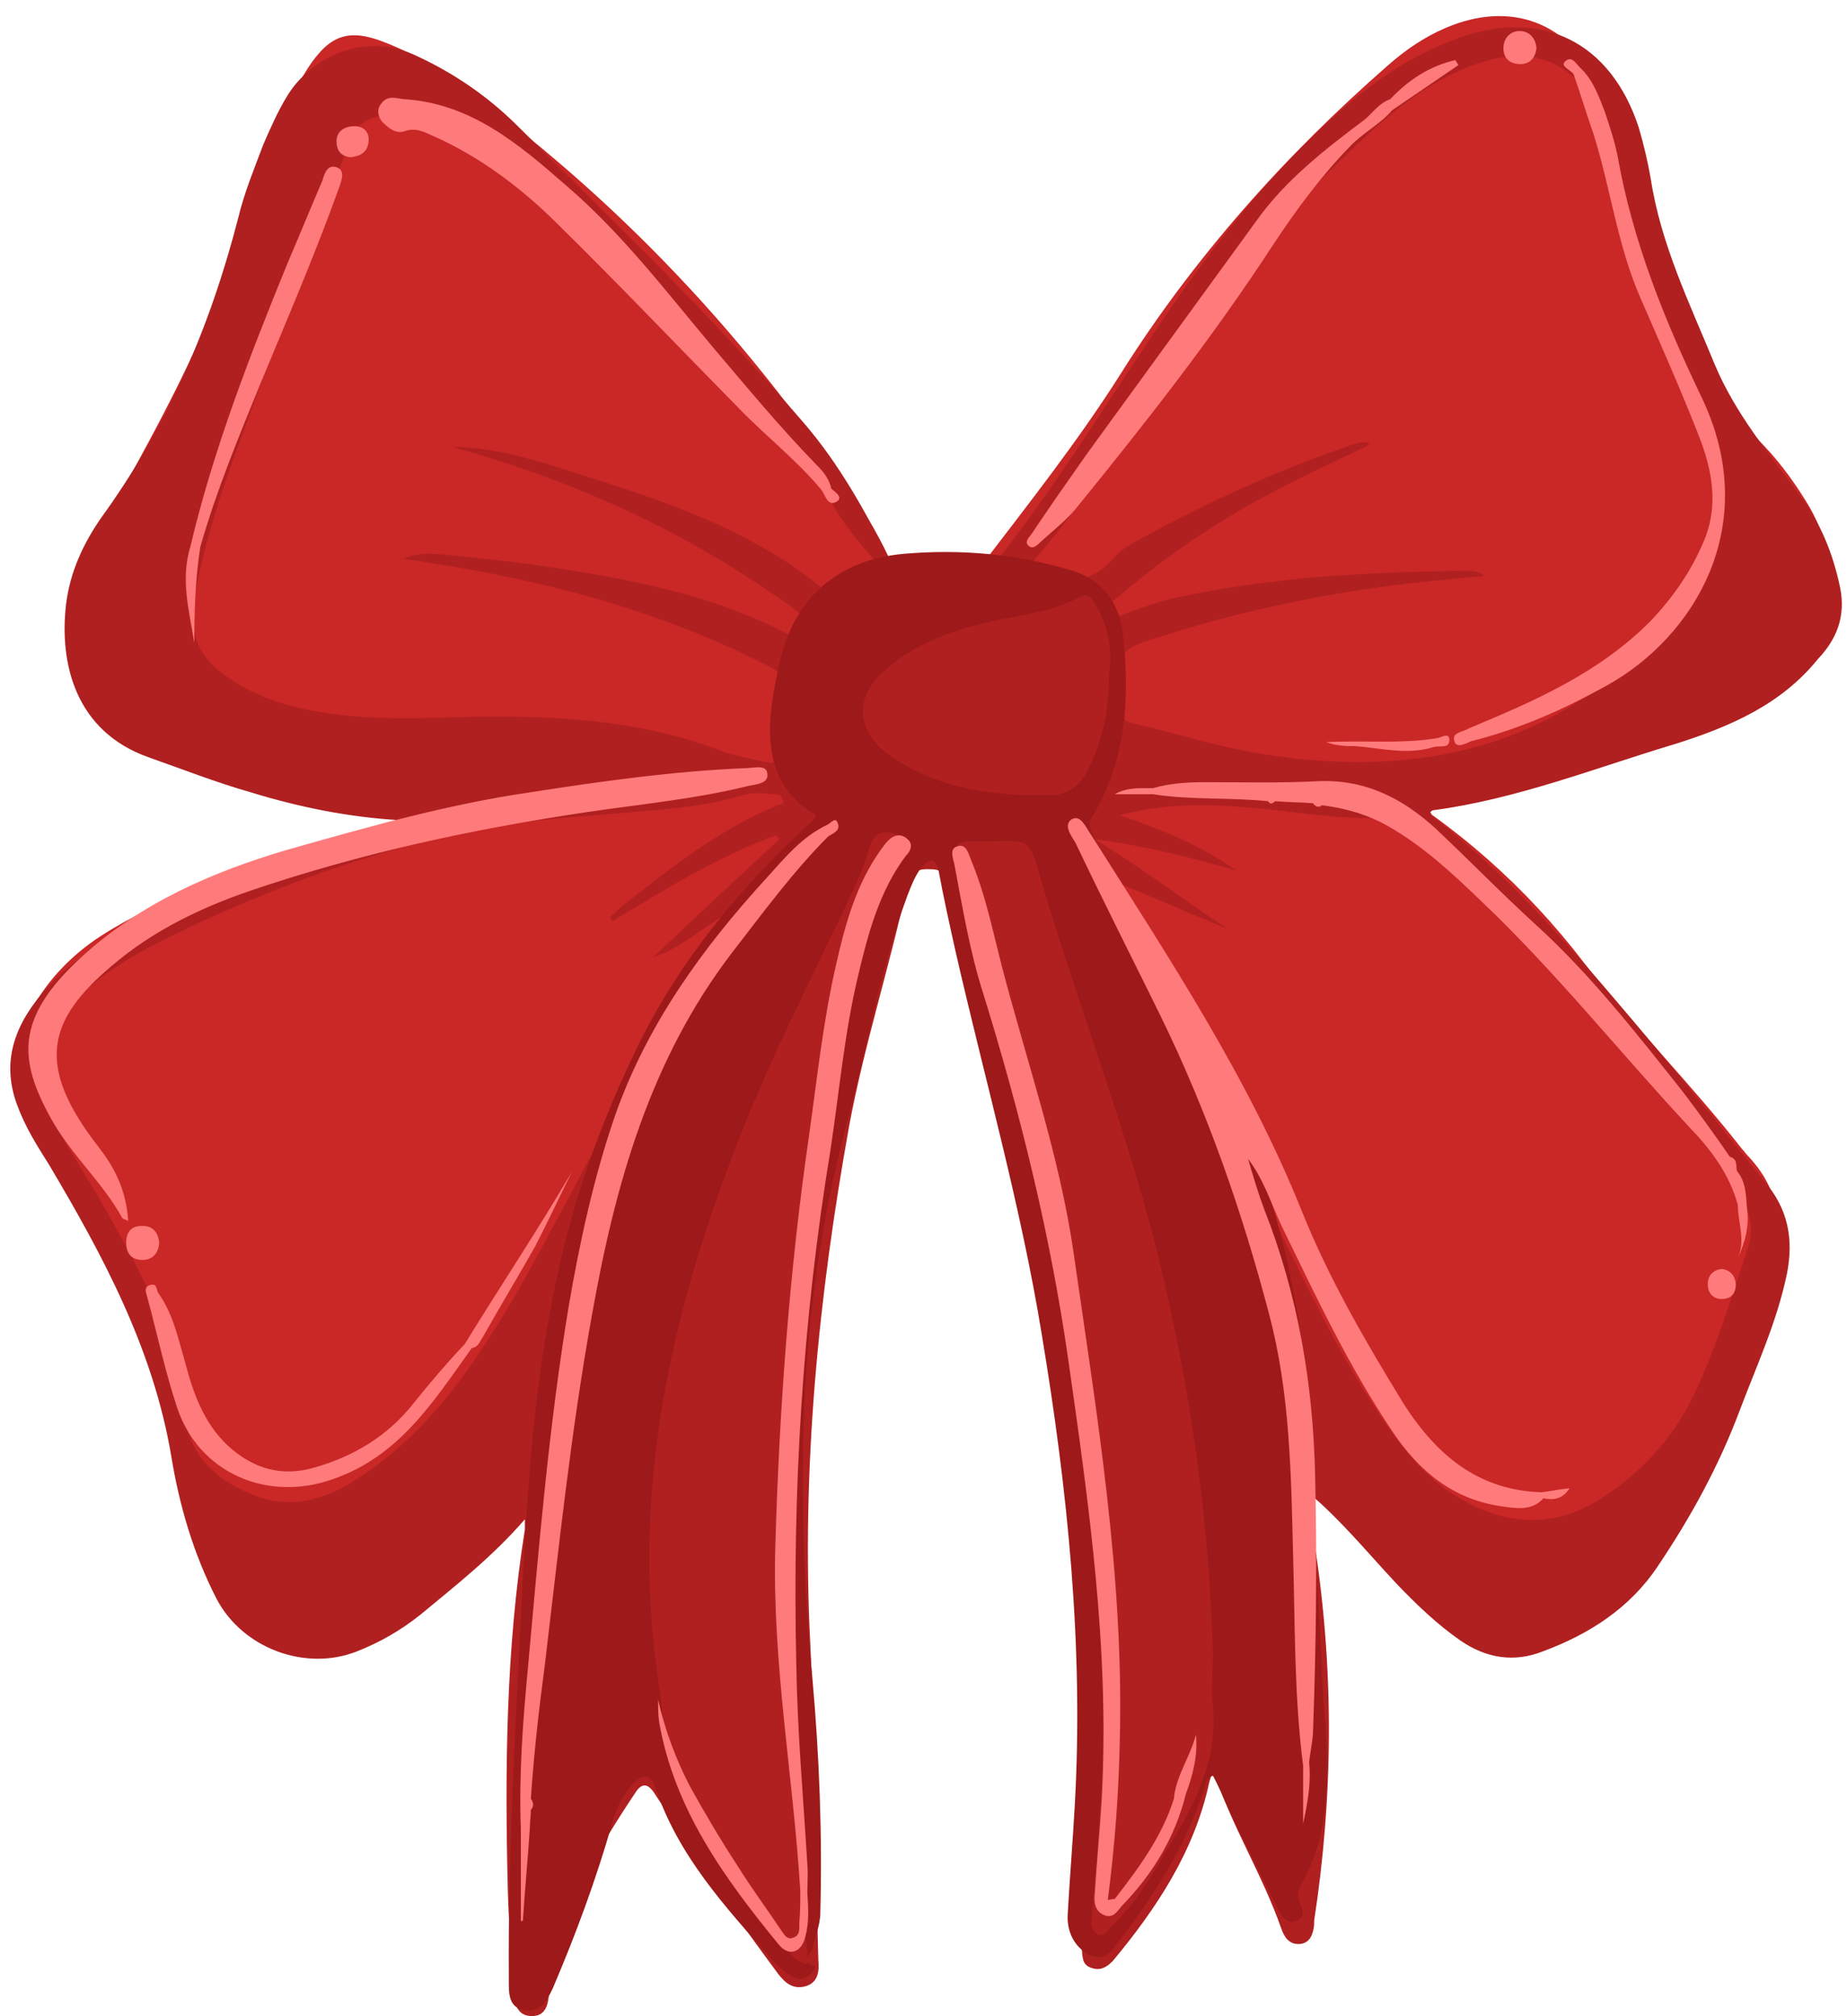 <?xml version="1.0" encoding="UTF-8"?><svg xmlns="http://www.w3.org/2000/svg" xmlns:xlink="http://www.w3.org/1999/xlink" height="201.3" preserveAspectRatio="xMidYMid meet" version="1.0" viewBox="-1.1 -1.5 184.4 201.3" width="184.4" zoomAndPan="magnify"><g id="change1_1"><path d="M135.3,75.2c-0.1,0.6,0.3,0.6,0.6,0.8c8.3,4.8,15.4,11.1,21.2,18.7c5,6.4,10.7,12.1,15.7,18.5 c0.2,0.2,0.4,0.5,0.6,0.7c3.1,3.3,3.6,6.7,2.2,11.1c-2.8,9.1-7.1,17.3-11.6,25.5c-2,3.5-4.8,6.4-8.2,8.7 c-6.5,4.2-11.2,3.3-15.4-2.5c-5.4-7.4-11.9-13.8-17.8-20.7c-8.9-10.6-15.8-22.2-20.2-35.4c-1.7-5.1-3.1-10.2-5.8-14.9 c-0.3-0.5-0.7-1-1-1.5c-1-0.2-1.6-1-2.1-1.8c-0.2-0.3-0.4-0.8-0.2-1.2c0.3-0.5,0.6-0.2,1.1-0.1c1,0.3,0.5-1.3,1.5-1.1 c0,0.3,0.1,0.7,0.1,1.1c0.1,0,0.3,0,0.3,0c1.3-4.5,5.1-6.4,8.6-8.7c0.4-0.3,1-0.5,1-1.4c-5.1-0.3-10.2-0.8-15.3-0.7 c-2.5,0-4.6,1-6.9,1.8c4,4.2,4.7,7.1,2.1,12.2c-7.5,14.9-13.7,30.4-22.6,44.6c-4.4,7-8.9,14-14,20.5c-3.6,4.5-8.1,7.9-13.2,10.6 c-4.9,2.6-12.2,1.2-15.2-5.2c-2.2-4.7-3.5-9.7-4.6-14.7c-1.9-8.9-5.1-17.2-10.1-24.9c-1.8-2.7-3.2-5.7-4.4-8.7 c-1-2.4-0.8-4.8,0.3-7.1C3.6,96.4,6,93.9,8.9,92c6.2-4,13.1-6.1,19.9-8.6c4.6-1.6,9.2-3.1,14.2-4c-1.4-1-2.8-0.7-4.1-0.9 c-7.8-1.1-15.5-2.6-22.7-5.8c-10-4.5-12.6-11.5-7.3-21.2c4.3-7.9,8.8-15.7,12-24.1c2-5.1,3.7-10.4,5.6-15.6 c0.9-2.3,1.9-4.6,3.2-6.6c2.2-3.3,4.1-3.9,7.8-2.4c2.8,1.1,5.3,2.7,7.8,4.5c16.4,12,29.9,26.7,40.8,43.9c0.5,0.9,1,1.8,1.4,2.7 c1.3,3.3,7,4.3,9.2,1.3c4.8-6.3,9.8-12.6,14.1-19.4C118.1,24.2,127.2,14,137.5,5c1.7-1.5,3.6-2.8,5.7-3.7 c6.5-2.8,12.4-0.6,15.4,5.8c1.5,3.2,2.3,6.7,3.1,10.1c2.3,9.8,6.4,18.6,13.4,25.9c1.7,1.8,3.2,3.9,4.5,6.1 c3.7,6.6,2.2,13.2-3.8,17.6c-2.4,1.7-5.1,2.7-7.8,3.7C157.5,74.3,146.6,76.3,135.3,75.2z" fill="#CA2727"/></g><g id="change2_1"><path d="M182.6,57.1c-0.7-3.3-1.9-6.3-3.9-9c-3.1-4.2-6.5-8.2-8.6-13.2c-2.5-6.1-5.4-12-6.4-18.6 c-0.3-1.7-0.7-3.4-1.2-5.1c-2.8-8.5-9.6-11.9-18-8.9c-4.4,1.6-8.2,4.1-11.7,7.2c-7.5,6.6-13.5,14.4-19,22.7 c-4.9,7.3-9.5,14.8-15,21.8c-0.7,0.9-1.4,1.2-2.6,1.2c-2-0.1-4.1-0.3-6.1,0.2c-1.3,0.3-1.9-0.2-2.5-1.3c-2.4-4.7-4.9-9.2-8.3-13.2 c-9-10.5-18.9-20.1-28.7-29.8c-3-3-6.5-5.4-10.5-7.2c-5-2.2-10.3,0.4-12.6,4.3c-0.9,1.5-1.6,3.1-2.3,4.7c-0.9,2.4-1.9,4.8-2.5,7.3 C19.9,31.1,15.6,41.1,9,50.2c-1.8,2.6-3.1,5.4-3.5,8.6c-0.7,5.9,0.9,12.7,8.2,15.3c3.4,1.2,6.7,2.5,10.2,3.5 c4.9,1.5,9.8,2.5,15,2.8c-0.1,0.3-0.2,0.4-0.3,0.4c-0.4,0.2-0.9,0.3-1.4,0.4c-7.7,2.3-15.3,4.9-22.5,8.5c-4,2-8,4-11,7.3 c-3.1,3.4-4.8,7.2-3.1,11.8c0.8,2.2,2,4.1,3.2,6c5.4,9.1,10.4,18.4,12.2,29.1c0.8,4.9,2.2,9.7,4.5,14.2c2.6,5,8.9,7.3,14,5.3 c2.3-0.9,4.4-2.1,6.4-3.7c3.5-2.9,7.2-5.8,10.4-9.5c0,0.6,0,0.8,0,1c-1.9,12-2,24-1.7,36.1c0.1,3.5,0.4,6.9,0.6,10.4 c0.1,1.1,0.5,2.1,1.8,2.1c1.3,0,1.6-1,1.7-2.1c0-0.1,0-0.2,0-0.4c1-7.5,4.6-13.8,8.7-19.9c0.6-0.9,1.2-0.8,1.8,0.1 c1.1,1.7,2.2,3.3,3.3,4.9c2.8,4.5,5.9,8.9,9.1,13.2c0.7,0.9,1.5,1.6,2.8,1.2c1.2-0.4,1.3-1.5,1.2-2.6c-0.3-10.5-0.3-21-0.8-31.5 c-0.9-17.5,0.8-34.7,3.9-51.9c1.5-8,4-15.7,5.7-23.6c0.3-1.6,1-2,2.5-1.9c1,0,1.3,0.5,1.7,1.3c2.6,5.6,3.6,11.7,5.2,17.6 c5.8,21.2,9,42.7,8.8,64.7c-0.1,8.1-1.5,16.1-0.7,24.2c0.1,0.8,0,1.6,1,1.9c0.9,0.3,1.5-0.1,2.1-0.7c4.4-5.3,8.1-10.9,9.6-17.7 c0.1-0.5,0.3-0.9,0.4-1.4c1.8,5.5,4.9,10.4,6.8,15.8c0.3,0.9,0.8,1.7,1.9,1.6c1-0.1,1.3-1,1.4-1.9c0-0.1,0-0.2,0-0.4 c1.9-12.4,2-24.8,0.1-37.3c-0.3-1.8-0.9-3.5-0.6-5.4c3.2,2.7,5.8,5.9,8.7,9c2,2.1,4.1,4.1,6.4,5.7c2.6,1.8,5.4,2.2,8.2,1.1 c4.6-1.7,8.7-4.3,11.5-8.5c3.3-4.9,6.1-10,8.2-15.6c1.7-4.5,3.7-8.8,4.7-13.6c0.7-3.5,0.1-6.5-2.2-9.2c-3.6-4.5-7.2-9-10.9-13.4 c-6.9-8.2-13.8-16.5-22.3-23.1c-0.1-0.1-0.1-0.3-0.2-0.4c0.1-0.1,0.2-0.2,0.3-0.2c8.3-1.1,16.1-4.2,24.1-6.6 c5.4-1.7,10.6-3.9,14.3-8.5C182.3,62.3,183.2,60,182.6,57.1z M76.3,79c-5.7,2.4-10.5,6.2-15.3,10c-0.4,0.3-0.8,0.7-1.2,1.1 c0.1,0.1,0.2,0.3,0.2,0.4c5.3-3.2,10.6-6.5,16.4-8.6c0.1,0.1,0.2,0.2,0.3,0.4c-4.2,3.9-8.4,7.8-12.6,11.8c3.3-1.1,5.7-3.8,8.9-5.1 c-1.6,2.4-3.3,4.7-4.9,7.1c-5.3,8-9.5,16.7-14.1,25.1c-2.3,4.3-4.6,8.5-7.4,12.6c-3.3,4.9-7.1,9.2-12.1,12.4 c-3.4,2.2-6.9,3.1-10.7,1.4c-3.6-1.5-6.1-4-6.5-8.1c-0.7-6.9-3.7-12.8-7-18.7c-1.9-3.5-4.1-6.8-6-10.2c-2.6-4.6-2-8.1,1.7-11.9 c3.5-3.6,7.8-5.7,12.2-7.8c9.7-4.5,19.8-8.1,30.3-9.9c5.2-0.9,10.5-1.1,15.7-1.6c3-0.3,6-0.6,8.8-1.5c1-0.3,2-0.2,3-0.1 c0.4,0,0.9,0,1,0.5C77.4,78.8,76.7,78.8,76.3,79z M82.4,57.6c-0.5,0.2-0.8,0.1-1.2-0.2c-7.8-6.5-17.4-9.3-26.8-12.3 c-3.2-1-6.5-1.9-10.4-2c11.9,3.3,22.5,8.1,32.2,14.8c0.9,0.6,1.8,1.2,2.6,1.9c0.8,0.6,0.5,1.4,0.1,2.1c-0.4,0.7-0.8,0.2-1.2,0 c-7.9-4.2-16.6-5.7-25.4-7c-2.9-0.4-5.8-0.7-8.8-1c-1.4-0.1-2.8-0.3-4.3,0.4c12.8,1.8,25.2,4.9,36.6,10.8c1.5,0.8,2,1.5,1.6,3.2 c-0.5,1.7-0.6,3.5-0.7,5.3c-0.1,1-0.4,1.2-1.3,1c-1.6-0.4-3.2-0.6-4.7-1.2c-8.4-3.2-17.2-3.5-26.1-3.3c-5.7,0.2-11.4,0.3-17-1.2 c-1.6-0.5-3.2-1.1-4.6-1.9c-4.3-2.5-5.5-4.9-4.5-9.8c1-5.1,2.6-10,4.4-14.8c3.7-10,6.9-20.2,11.1-30c0.6-1.5,1.5-2.1,3-2.3 c2.4-0.3,4.6,0.2,6.8,1.2c2.2,1,4.1,2.5,5.9,4.1c8.1,7.4,16,15,23.9,22.7c3.3,3.2,6.3,6.8,8.5,10.9c1.4,2.5,3.4,4.5,5.3,6.9 C85.6,56.5,84,57,82.4,57.6z M158.1,99.4c2.9,3.2,5.9,6.3,8.8,9.5c2.7,3.1,4.6,6.7,6.4,10.4c0.5,1.1,0.5,2.4,0.2,3.5 c-1.7,5.1-3.2,10.2-5.5,15c-2.1,4.4-5.4,7.9-9.4,10.4c-4.7,3-9.6,2.6-14.3-0.3c-3-1.8-5.1-4.5-7.1-7.3c-3.9-5.7-7-11.9-10-18.1 c-3.4-7.1-6.7-14.2-10-21.3c-2.4-5.1-5-10.1-8.9-14.3c-0.2-0.3-0.3-0.6-0.7-1.3c4.9,1.7,9.2,3.8,13.8,5.6 c-4.4-2.9-8.6-6.1-13.2-8.9c4.8,0.6,9.5,1.8,14.1,3.1c-3.4-2.4-7.2-4-11.6-5.5c4.9-1.3,9.3-1.1,13.7-0.7c4.3,0.4,8.5,1.2,12.9,0.9 c1.5-0.1,2.3,1.1,3.3,2C146.8,87.5,152.5,93.4,158.1,99.4z M167.5,58.2C156.6,72.5,142,76.5,125,73.8c-4.4-0.7-8.7-2.1-13.1-3.1 c-0.8-0.2-1.1-0.6-1-1.4c0.1-1.1,0.2-2.3,0-3.4c-0.5-2.2,0.7-2.8,2.5-3.4c10-3.3,20.1-5.3,30.6-6.2c0.9-0.1,1.9-0.2,3.1-0.3 c-0.7-0.5-1.3-0.5-1.8-0.5c-9.6,0.1-19.2,0.6-28.6,2.6c-1.9,0.4-3.7,1-5.5,1.7c-0.5,0.2-1,0.5-1.4-0.2c-0.4-0.7,0.1-1,0.5-1.3 c3.7-3.2,7.6-6,11.8-8.5c4-2.4,8.3-4.4,12.5-6.4c0.4-0.2,0.8-0.2,1-0.7c-1-0.2-1.9,0.3-2.8,0.6c-6.6,2.3-13,5.2-19.1,8.5 c-1.3,0.7-2.8,1.4-3.7,2.5c-2.6,3-5.5,2.2-8.5,1.2c0-0.1-0.1-0.3,0-0.3c7.2-8.4,13.1-17.7,19.4-26.8c4.5-6.4,9.8-12.3,15.7-17.5 c3.1-2.7,6.5-5.1,10.6-6.3c5-1.5,9.1,0.4,11.3,5c1,2.1,1.6,4.3,1.9,6.5c0.9,6.8,3.8,12.9,6.2,19.3c1.4,3.8,3.4,7.6,3.8,11.7 C170.8,51.4,170,55,167.5,58.2z" fill="#B02020"/></g><g id="change3_1"><path d="M79.6,193.8c0,0.1,0,0.2,0,0.4C79.5,194,79.5,193.9,79.6,193.8z M131,180.4c-0.3,2.1-1,3.9-1.9,5.8 c-0.4,0.7-0.9,1.4-0.4,2.4c0.3,0.6,0.5,1.4-0.4,1.7c-0.9,0.3-1.3-0.3-1.7-1c-1.4-2.7-2.7-5.5-4.1-8.2c-0.9-1.8-1.6-3.6-2.5-5.3 c-0.8,0.3-0.7,0.9-0.9,1.4c-1.9,5.9-5.3,11-9.1,15.9c-0.8,1-1.7,1-2.7,0.4c-1.3-0.9-1.9-2.3-1.8-3.9c0.2-3.6,0.5-7.2,0.7-10.8 c0.9-15.8-0.7-31.5-3.3-47.1c-2.1-12.9-5.7-25.5-8.6-38.2c-0.6-2.7-1.2-5.4-1.7-8.1c-0.3-1.2-0.8-1.3-1.6-0.4 c-0.7,0.8-1.1,1.9-1.5,2.9c-2.8,7.6-4.1,15.5-6.2,23.3c-4.8,18.1-5,36.4-3.3,54.8c0.7,7.8,1,15.6,0.8,23.4c0,1.3-0.5,2.4-0.8,3.7 c-0.1,0.2-0.4,0.6-0.5,0.9c0-0.5,0-1-0.1-1.5c-0.5-3-0.5-6-0.4-9c0-5.3-0.4-10.5-0.9-15.8c-1.6-16.7-2-33.4,1.6-50 c1.9-8.9,3.2-17.8,5.8-26.5c0.9-3,1.8-6,3.9-8.4c0-0.2,0-0.5,0-0.7c0.2-0.1,0.4,0,0.5,0.1c-0.1-0.1-0.3-0.1-0.5-0.1 c-0.3-0.1-0.7-0.2-1-0.3c-1.5-0.5-2.3-0.1-2.8,1.6c-0.7,2.5-1.9,4.8-3,7.1c-3.3,6.9-6.8,13.8-9.6,20.9c-7,17.6-11.2,35.7-8.4,54.8 c0.5,3.4,0.7,7,1.9,10.2c2.4,6.4,6.5,11.8,11.1,16.9c0.5,0.5,0.9,1.2,1.9,1.3c0-0.1,0-0.1,0-0.2c0.1,0.1,0.3,0.3,0.7,0.4 c0.2,0.1-0.1,0.5-0.3,0.7c-0.5,0.5-1.2,0.8-1.8,0.4c-0.8-0.4-1.5-1-2.1-1.7c-4.7-5.3-9.4-10.4-11.7-17.3c-0.5-1.4-1.3-1.2-2.1-0.4 c-1.1,1.1-1.8,2.6-2.2,4.1c-1.6,5.6-3.6,11-5.9,16.4c-0.6,1.3-1.3,2.5-2.9,2.2c-1.6-0.3-1.5-1.8-1.5-3.1 c-0.1-12.7,0.7-25.4,1.3-38.1c0.5-9.9,1.1-19.8,3-29.5c1.7-9.1,4.7-17.7,8.8-26c4.1-8.2,9.8-15.1,16.4-21.3c0.4-0.4,1-0.7,1.2-1.3 c-3.7-2.1-4.8-5.4-4.6-9.4c0.1-1.9,0.5-3.8,0.9-5.7c1.4-6.5,5.8-10.4,12.4-11c5.7-0.5,11.4,0,16.9,1.7c2.9,0.9,4.6,3.1,5,6.2 c0.7,6.4,0.4,12.7-3.1,18.4c-0.5,0.9,0,1.5,0.3,2.2c3.3,6.3,6.5,12.7,10.1,18.9c7.3,12.5,10.7,26.1,11.4,40.5 c0.4,8.8,0.9,17.6,1.3,26.4C131.4,171.9,131.6,176.2,131,180.4z M103.7,77.9c1.7,0,3-0.9,3.8-2.5c1.5-3,2.2-6.2,2.1-9.5 c0.4-2.5,0-4.9-1.4-7.1c-0.3-0.5-0.6-1.2-1.5-0.7c-2.5,1.4-5.3,1.7-8.1,2.3c-4,0.8-7.9,2.1-11.1,4.8c-3.5,2.8-3.2,6.5,0.6,9 C92.8,77.3,98.2,78,103.7,77.9z M120,168.9c-0.2-1.8,0-3.6,0-5.4c-0.4-13.8-2.4-27.4-5.8-40.9c-3.2-12.4-7.9-24.4-11.5-36.7 c-1-3.6-1.1-3.5-4.9-3.4c-0.6,0-1.2,0-1.8,0c-1.2,0-2.2,0.2-1.3,1.8c0.4,0.8,0.6,1.7,0.8,2.6c4,17,8.7,33.8,11.1,51.1 c2.1,14.3,3.1,28.6,2,43c-0.2,3-0.5,6-0.7,9c-0.1,0.7,0,1.4,0.7,1.7c0.6,0.2,0.9-0.5,1.2-0.8c2.4-2.2,4-5,5.6-7.7 C118.1,178.8,120.5,174.3,120,168.9z" fill="#9E1919"/></g><g id="change4_1"><path d="M152.8,147.5c0.9-0.1,1.7-0.3,2.8-0.4c-0.7,1.1-1.6,1.2-2.6,1c-1.2,1.3-2.7,1-4.2,0.8 c-4.9-0.7-8.3-3.6-10.9-7.5c-4.3-6.4-7.6-13.4-11-20.4c-1.1-2.3-1.8-4.7-3.4-6.8c0.5,1.7,1,3.4,1.6,5c3.4,8.6,4.9,17.5,5.1,26.7 c0.2,8.4,0.1,16.8-0.2,25.2c0,1.1-0.3,2.3-0.4,3.4c0.2,1.9-0.1,3.8-0.6,6.1c0-2.2,0-4,0-5.8c-0.9-7-0.8-14-1-21 c-0.2-8.1-0.3-16.2-2.4-24.1c-2.7-10.3-6.2-20.3-10.9-29.9c-2.8-5.7-5.7-11.4-8.4-17.1c-0.4-0.7-1.3-1.8-0.4-2.4 c0.9-0.5,1.4,0.8,1.9,1.5c7.7,12.2,15.7,24.2,21.1,37.7c2.7,6.7,6.3,12.9,10.1,19.1C142.3,143.8,146.5,147.3,152.8,147.5z M8.8,113.1c-6.5-8.3-5.1-12.8,1.3-18.2c4.1-3.5,8.9-5.8,13.9-7.5c10.9-3.7,22-6.1,33.4-7.8c5.4-0.8,10.8-1.3,16.1-2.6 c0.8-0.2,2.2-0.2,2-1.3c-0.1-0.9-1.4-0.5-2.2-0.5c-7.2,0.3-14.3,1.3-21.4,2.4c-8.3,1.2-16.4,3.5-24.5,5.8C20,85.6,12.9,88.7,7.1,94 c-6.8,6.2-6.3,10.4-3.1,16.2c2,3.6,5.1,6.3,7.1,9.9c0,0.1,0.2,0.1,0.6,0.3C11.5,117.5,10.5,115.3,8.8,113.1z M89.4,82.2 c-0.6-0.5-1.3-0.3-1.8,0.2c-0.3,0.3-0.5,0.6-0.8,1c-2.4,3.4-3.5,7.3-4.4,11.3c-1.3,5.6-1.9,11.3-2.7,17c-2,13.7-3,27.5-3.4,41.4 c-0.3,11.5,1.8,22.8,2.5,34.2c0,1.1,0,2.1-0.1,3.2c0,0.6,0.1,1.3-0.7,1.5c-0.6,0.2-0.9-0.5-1.2-0.9c-1.4-2.1-2.9-4.1-4.2-6.2 c-1.7-2.6-3.3-5.3-4.8-8c-1.4-2.7-2.5-5.6-3.2-8.7c0,0.7,0,1.5,0.1,2.2c1.5,8.7,6.5,15.6,11.9,22.2c1,1.3,2.3,0.9,2.7-0.7 c0.4-1.5,0.3-3,0.2-4.4c0-1,0.1-1.9,0-2.9c-0.4-6.6-1-13.3-1.1-19.9c-0.4-17.2,0.6-34.3,3.4-51.3c0.9-5.9,1.4-11.8,2.8-17.6 c1-4.2,2.1-8.3,4.7-11.8C89.9,83.4,90.1,82.7,89.4,82.2z M81.6,82c0.5-0.3,1.3-0.6,0.9-1.4c-0.2-0.5-0.6,0-0.9,0.2 c-2.6,1.2-4.3,3.3-6.2,5.4c-6.4,7-11.9,14.6-15.1,23.7c-2.1,6.1-3.5,12.5-4.6,18.9c-2,12-3,24.2-4.1,36.3c-0.5,5.3-0.9,10.6-0.7,16 c0,3.1,0,6.2,0,9.2c0.1,0,0.1,0,0.2,0c0.2-3.1,0.5-6.2,0.7-9.3c0-0.6,0.1-1.2,0.1-1.8c0.3-0.3,0.3-0.7,0-1.1 c0.3-4.5,0.8-8.9,1.4-13.4c1.4-11.7,2.6-23.3,4.7-34.9c2.3-13,5.8-25.5,14-36.2C75.1,89.6,78.1,85.5,81.6,82z M39.3,11.6 c1.1-0.4,2,0.1,2.9,0.5c4.7,2.1,8.8,5.2,12.4,8.8c6.1,6,12,12.2,18,18.3c2.7,2.8,5.8,5.2,8.3,8.2c0.4,0.5,0.6,1.7,1.5,1.2 c0.7-0.4,0-0.9-0.5-1.3c-0.2-0.9-0.7-1.6-1.4-2.3c-3.7-3.8-7-7.8-10.4-11.8C65.4,27.6,61,21.8,55.4,17c-4.7-4.1-9.5-8.2-16.2-8.6 c-0.8-0.1-1.6-0.4-2.2,0.4c-0.5,0.6-0.4,1.2,0,1.8C37.7,11.3,38.4,11.9,39.3,11.6z M144.1,72.5c0.2,0.8,1.2,0.2,1.7,0 c4.8-1.2,9.3-3.2,13.6-5.6c8.6-4.8,15.5-15.9,9.4-28.7c-3.7-7.7-6.9-15.6-8.4-24.1c-0.3-1.5-0.8-3-1.3-4.5c-0.6-1.5-1.1-3-2.3-4.2 c-0.5-0.4-0.9-1.4-1.6-0.8c-0.6,0.5,0.4,0.8,0.8,1.3c0.7,2,1.3,4,2,6c1.7,5.4,2.4,11.2,4.7,16.4c2,4.6,4,9.1,5.8,13.7 c1.3,3.3,2,6.8,0.6,10.3c-1.3,3.2-3.2,5.9-5.5,8.3c-5.1,5.1-11.5,7.9-18,10.6C145,71.6,143.8,71.6,144.1,72.5z M102.8,52.6 c1.2-1.1,2.5-2.1,3.5-3.3c6.9-8.5,13.6-17,19.6-26.2c2.3-3.5,4.8-6.9,7.7-9.9c1.3-1.4,3.1-2.3,4.3-3.7c2.2-1.5,4.4-3,6.6-4.5 c-0.1-0.2-0.2-0.3-0.3-0.5c-2.6,0.6-4.7,2-6.5,3.9c-1.1,0.4-1.7,1.3-2.5,2c-4,3-8,6.1-10.9,10.2c-5.6,7.7-11.2,15.4-16.8,23.1 c-1.9,2.7-3.8,5.4-5.6,8.1c-0.2,0.3-0.8,0.8-0.3,1.2C102,53.4,102.5,52.9,102.8,52.6z M56,115.5c-3.4,5.8-7.2,11.5-10.7,17.2 c-1.8,1.9-3.5,3.9-5.1,5.9c-2.6,3.3-6,5.3-9.8,6.4c-3.3,1-6.2,0.2-8.8-2.2c-2.4-2.3-3.4-5.2-4.2-8.2c-0.7-2.4-1.2-4.9-2.7-7 c-0.2-0.3-0.1-1-0.8-0.8c-0.7,0.2-0.4,0.8-0.3,1.2c1,3.7,1.8,7.5,3,11.1c2.2,6.5,9,9.4,15.5,7.1c6.7-2.3,10.1-7.8,13.9-13.1 c0.7-0.1,0.8-0.7,1.1-1.1c1.7-3,3.5-6,5.2-9C53.5,120.7,54.7,118.1,56,115.5z M14.8,122.6c-0.1-1-0.6-1.7-1.7-1.7 c-1.1,0-1.6,0.6-1.6,1.7c0,1.1,0.6,1.7,1.6,1.7C14.2,124.3,14.7,123.6,14.8,122.6z M150.7,4.9c1,0,1.5-0.7,1.6-1.6 c-0.1-1-0.7-1.7-1.7-1.7c-0.9,0-1.6,0.7-1.6,1.7C149,4.3,149.6,4.9,150.7,4.9z M18.9,53.1c1.6-5.6,3.8-10.9,6-16.3 c2.7-6.5,5.5-13,7.9-19.7c0.2-0.6,0.6-1.6-0.3-1.9c-0.9-0.3-1.2,0.6-1.4,1.3c-1.2,2.8-2.3,5.5-3.5,8.3c-3.8,9.3-7.4,18.6-9.7,28.3 c-1,3.3-0.1,6.4,0.4,9.6C18.3,59.5,18.4,56.3,18.9,53.1z M33.9,14.2c1-0.1,1.7-0.5,1.8-1.6c0.1-0.9-0.5-1.5-1.4-1.5 c-1,0-1.8,0.5-1.8,1.5C32.5,13.5,32.9,14.1,33.9,14.2z M170.8,125.2c-0.9,0.1-1.4,0.7-1.4,1.5c0,0.9,0.5,1.5,1.4,1.5 c0.9,0,1.4-0.5,1.4-1.5C172.1,125.8,171.6,125.3,170.8,125.2z M116.1,178.1c-1.2,3.8-3.5,6.9-5.9,10c-0.2,0-0.5,0.1-0.7,0.1 c0.7-5.4,1.1-10.7,1.2-16.1c0.4-16.3-2.3-32.4-4.6-48.4c-1.4-9.8-4.7-19.2-7.2-28.8c-0.9-3.5-1.6-7-3-10.4 c-0.3-0.7-0.5-1.8-1.4-1.5c-0.9,0.2-0.4,1.3-0.3,1.9c0.8,4.2,1.5,8.5,2.8,12.6c3.7,11.9,6.7,24,8.5,36.4 c2.1,14.7,4.2,29.3,3.4,44.2c-0.2,3.2-0.5,6.3-0.7,9.5c-0.1,0.8,0,1.7,0.9,2.1c0.9,0.4,1.3-0.3,1.8-0.9c0,0,0,0,0,0c0,0,0,0,0,0 c3.1-3.2,5.3-6.8,6.4-11.2c0.7-1.9,1.2-3.8,1-5.9C117.7,174,116.3,175.8,116.1,178.1z M173.3,119c-0.1-1.3-0.1-2.5-1-3.6 c-0.1-0.5,0.1-1.2-0.7-1.4c-1.5-2.2-3.1-4.4-4.7-6.5c-4.6-5.8-9.2-11.7-14.7-16.7c-3.4-3.1-6.6-6.4-10-9.6c-3.3-3-7-4.9-11.7-4.7 c-3.8,0.2-7.5,0.1-11.3,0.1c-1.7,0-3.5,0.1-5.2,0.6c-1.3,0-2.6-0.1-3.8,0.6c1.3,0,2.5,0,3.8,0c3.8,0.6,7.7,0.3,11.5,0.7 c0.2,0.3,0.4,0.3,0.7,0c1.3,0.1,2.5,0.1,3.8,0.2c0.2,0.3,0.5,0.5,0.9,0.2c2.3,0.3,4.5,0.9,6.6,2.1c3.5,2,6.4,4.7,9.2,7.4 c7.5,7.1,14,15.3,21.1,22.9c2.1,2.2,3.8,4.6,4.6,7.5c0,1.8,0.8,3.5,0,5.3C173.1,122.6,173.6,120.9,173.3,119z M142.4,72.2 c-3.6,0.6-7.2,0.2-11.1,0.4c1.1,0.4,2.1,0.4,2.9,0.4c2.6,0.2,5.2,0.9,7.8,0.1c0.6-0.2,1.6,0.2,1.6-0.7 C143.6,71.6,142.9,72.1,142.4,72.2z" fill="#FF7B7B"/></g></svg>